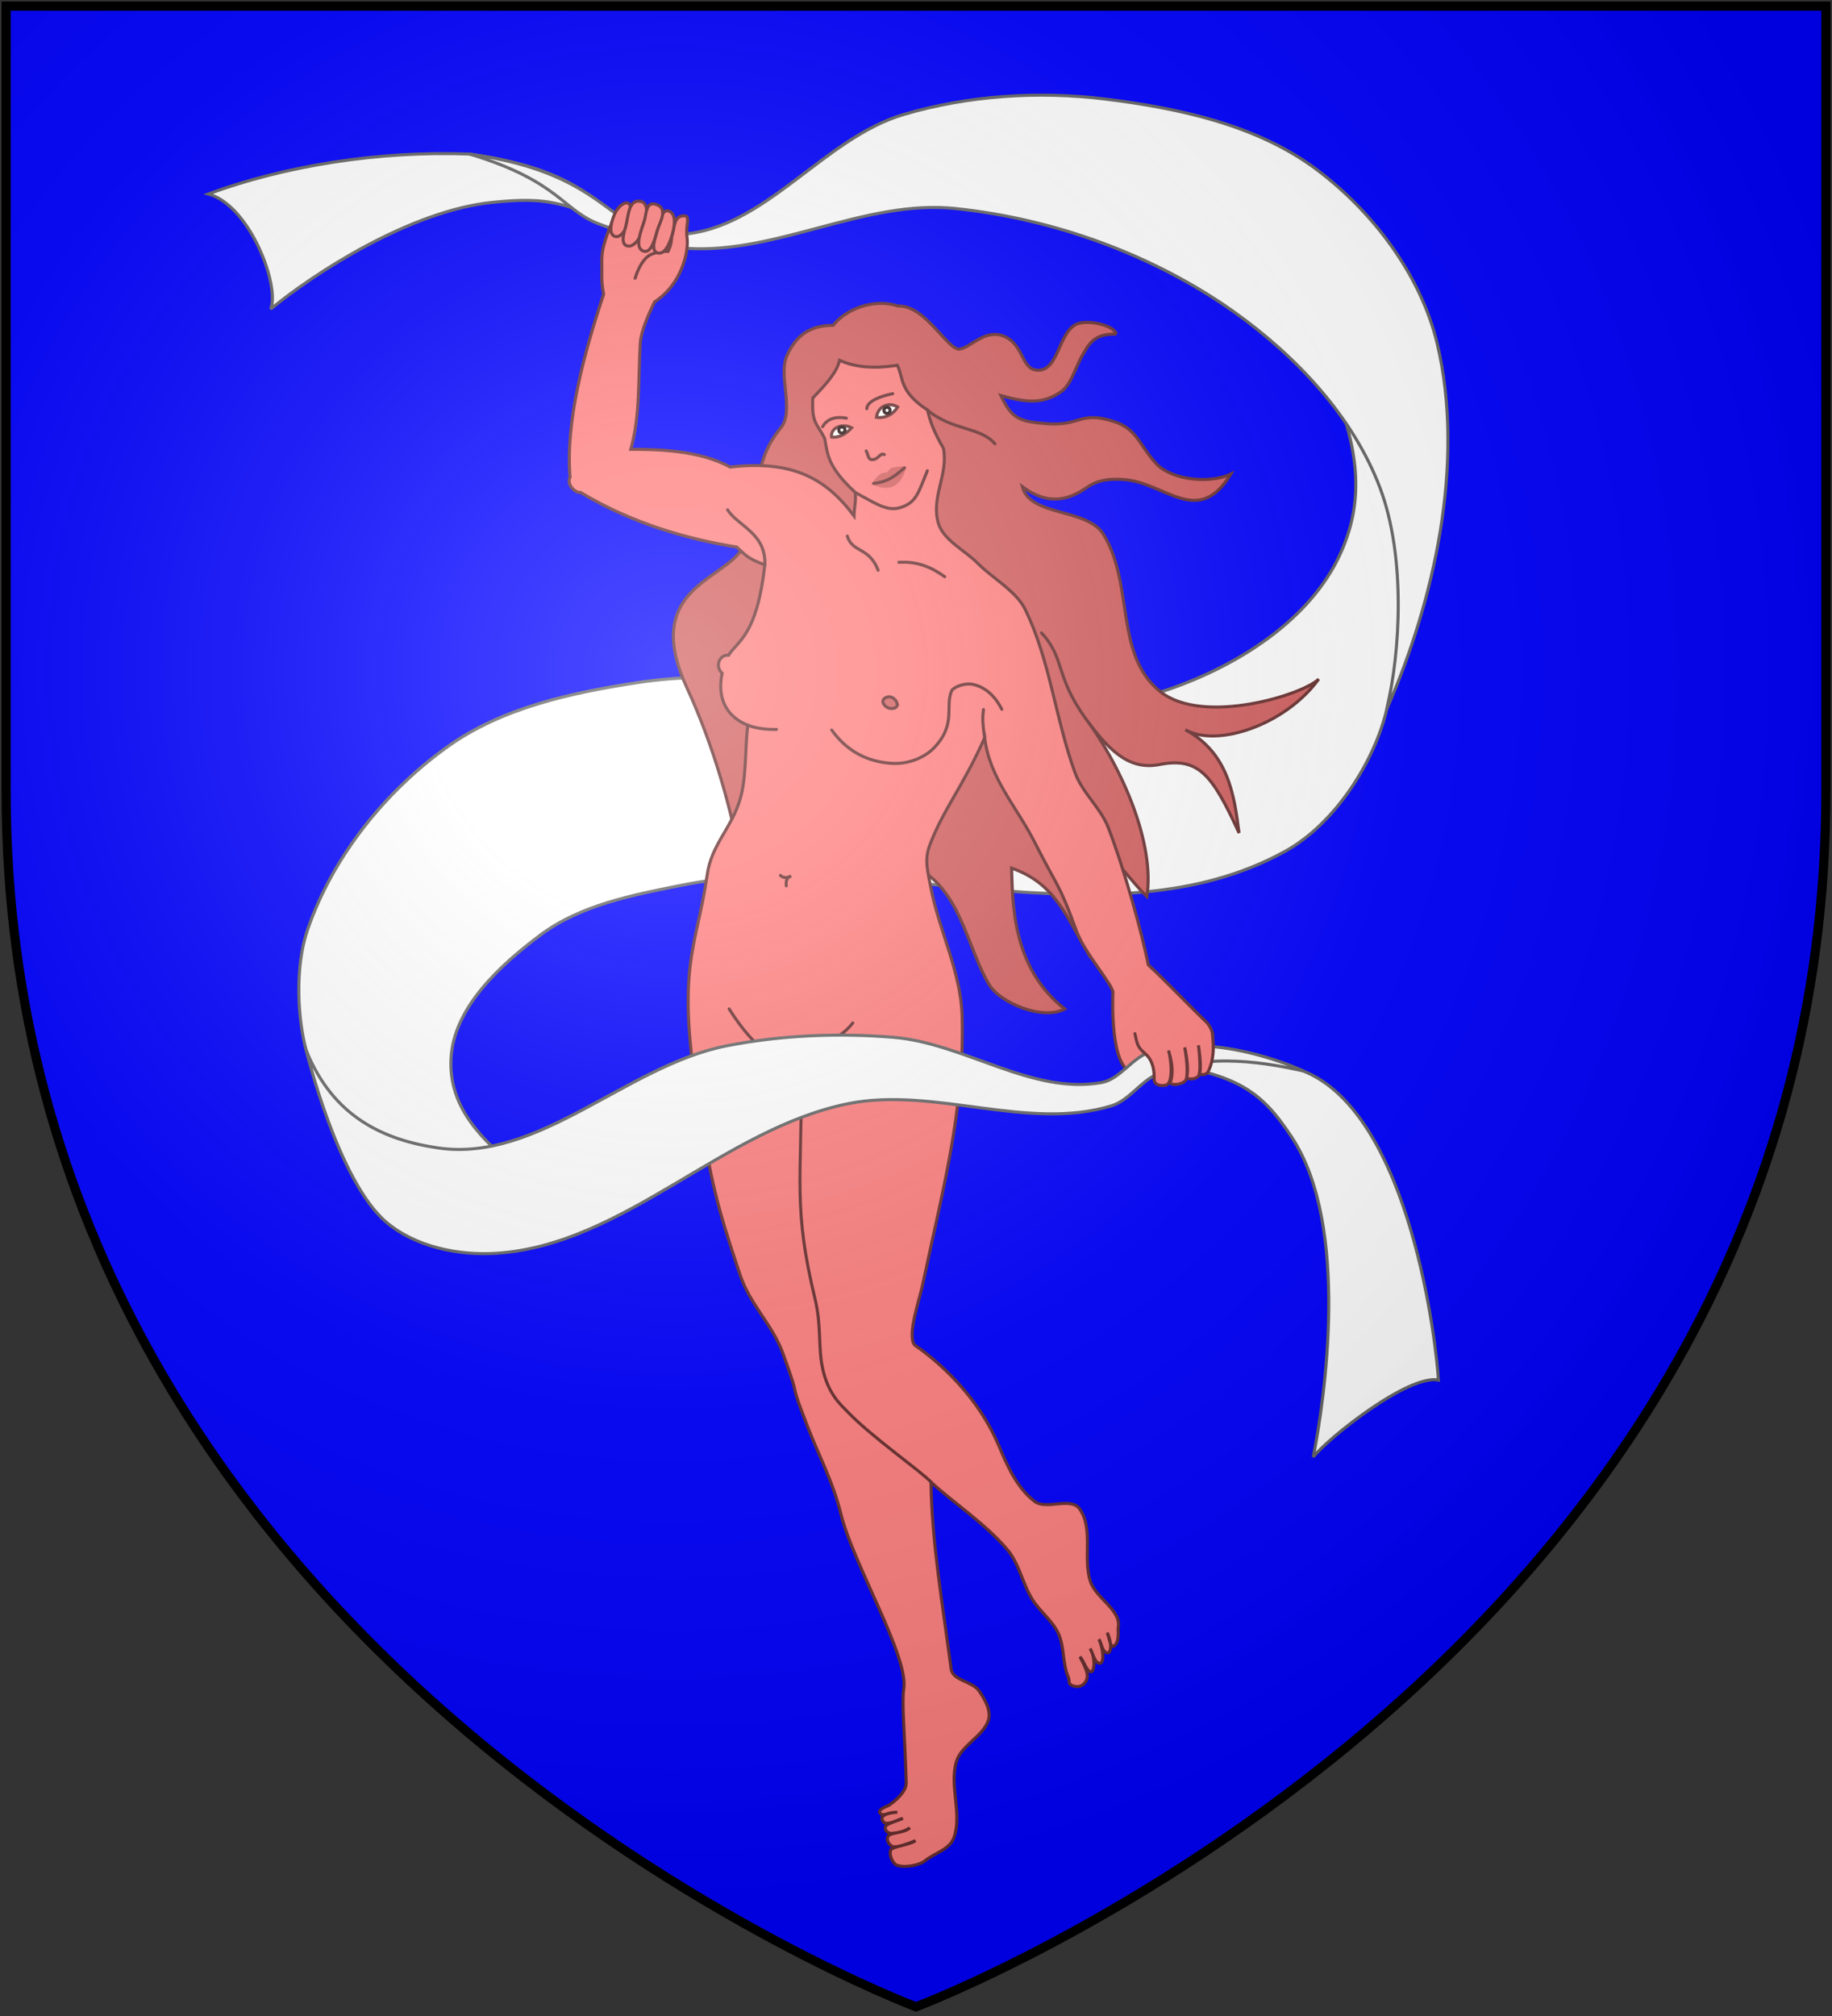 <svg xmlns="http://www.w3.org/2000/svg" width="600" height="660" xmlns:xlink="http://www.w3.org/1999/xlink">
<rect width="100%" height="100%" fill="#333333" stroke="none"/>
<defs>
  <radialGradient id="rg" gradientUnits="userSpaceOnUse" cx="220" cy="220" r="405">
    <stop style="stop-color:#fff;stop-opacity:.3" offset="0" />
    <stop style="stop-color:#fff;stop-opacity:.2" offset="0.2" />
    <stop style="stop-color:#666;stop-opacity:.1" offset="0.6" />
    <stop style="stop-color:#000;stop-opacity:.13" offset="1" />
  </radialGradient>
  <path id="shield" d="m 2 2 v 257 c 0 286 298 398 298 398 c 0 0 298 -112 298 -398 V 2 Z" />
</defs>
<use id="background" xlink:href="#shield" style="fill:#0000ff;"/>
<g id="maiden" style="stroke:#000000;stroke-width:1;stroke-linecap:round;">
	<path style="fill:#ffffff;stroke:#666666;" d="M 212.6,79.41 C 194,65.05 188.2,55.37 153.8,50.44 124.1,49.3 93.23,54.28 68.22,63.5 81.96,67.27 91.79,93.91 88.64,101.2 102.8,89.47 134.6,68.87 161.4,66.24 c 17.5,-1.72 24.3,-0.87 51.2,13.17 z" />
	<path style="fill:#ffffff;stroke:#666666;" d="m 373.4,347.3 c 0,0 17.9,-10.9 53.4,3.3 35.5,14.1 43.8,91.3 44.3,101.2 -9.9,-1.9 -36,18.9 -41,25.2 3.6,-18.1 12.3,-75.6 -7.1,-104.8 -10.2,-15.4 -18.1,-21.3 -49.6,-24.9 z" />
	<path style="fill:#ffffff;stroke:#666666;" d="m 168.5,381.7 c -13.7,-10.8 -21.4,-21.4 -20.8,-34.9 0.7,-16.7 15.9,-30.7 29.3,-40.7 13.1,-9.8 30.2,-13.1 46.3,-16.3 64.7,-13 139.8,20.7 197.6,-11.1 16.7,-9.2 29.5,-30 33.3,-46.6 16.6,-72.1 -7.4,-90.5 -18.6,-107.8 9.6,22.2 11.3,39.3 3.6,56.5 -9.8,22.1 -33.9,37.2 -56.8,45 -54.9,18.7 -116.6,-11.3 -173.8,-2.3 -21.5,3.3 -44.1,8.2 -61.8,20.8 -20.5,14.6 -37.8,36.1 -46,59.9 -4.38,12.5 -3.26,29.6 -0.5,39.7 8.7,30.2 31.3,43.3 68.2,37.8 z" />
	<path style="fill:#ffffff;stroke:#666666;" d="M 312.8,68.26 C 345,71.6 377.5,83.28 404,102 c 20.4,14.5 39.2,34.4 48,57.8 8.5,22.6 6.6,53.8 2.2,72.3 C 469.6,197 480,151.6 470.7,112.5 465.3,90.01 449.7,69.36 431.2,55.49 411.7,40.9 386.1,35.41 362,32.43 c -21.9,-2.7 -44.8,-1.18 -65.9,5.01 -26.5,7.76 -45.4,37.45 -72.9,39.27 -24.7,1.63 -21.5,-19.61 -69.4,-26.27 29.6,8.9 30.5,18.63 42.8,23.04 12.3,4.41 18.8,7.26 28.7,7.85 29.4,1.75 58.2,-16.1 87.5,-13.07 z" />
	<path style="fill:#d35f5f;stroke:#692f2f;" d="m 365.6,109.4 c -0.9,-3.3 -10.2,-4.8 -13.2,-3.2 -5.7,2.9 -5.7,14.7 -12.1,15 -6.2,0.3 -4.6,-9 -12.3,-11.4 -5.9,-1.8 -10.6,4.4 -13.9,4.5 -3.8,0.1 -11.3,-14.59 -20,-14.1 -8.1,-2.69 -17.3,1.2 -21.2,6.3 -7.4,0 -12.1,3.1 -15.2,10 -2.9,6.5 2.6,18.1 -2,23.6 -12.8,15.3 -3.8,32.3 -15.5,42.9 -9,8.1 -28.3,13.7 -15.3,42 17.9,38.7 23.4,85.2 17.2,83.2 25.8,-12.6 25.5,-23.5 28.5,-36.7 0.4,19.2 6.3,35.3 18.8,47.5 -1.7,-14.9 3.4,-26.8 13.8,-33.1 11.8,8.1 14.3,26 20.8,36.5 3.9,6.3 18,11.7 24.7,7.9 -17.3,-13.5 -17,-34.5 -17.4,-46.1 13.9,4.9 17.4,14.7 25.3,28.3 3.1,-20.5 -10.1,-36 -22.1,-46.8 21.5,-0.7 31.2,18.2 41.1,27.8 2.7,-16.8 -7.7,-41.7 -20,-58.2 6.8,9.1 13.4,17.1 24.1,15 12.8,-2.5 17.3,3.2 26.1,22.4 -1.6,-12.5 -3.5,-26.2 -17.6,-33.8 10.5,6 32.9,-1.7 43.7,-16.6 -5,5.1 -37.7,15.3 -51.8,4.2 -15.1,-11.9 -8.7,-34.9 -18.6,-51.4 -5.3,-8.9 -24.1,-5.8 -26.7,-15.8 9,6.7 15.8,4 21.3,0.2 3.6,-2.5 7.7,-2.8 12,-2.5 13.6,1 24.3,15.9 35,-1.8 -7,3.3 -19.4,1.9 -24.3,-3.3 -6,-6.4 -6.2,-11.6 -14.6,-14.1 -10.6,-3.2 -10.5,1.8 -21.5,0.9 -8.6,-0.7 -11.3,-1.4 -14.9,-9.2 8.6,2.4 14,2.8 19.9,-1.4 3.3,-2.4 4.9,-8.9 7.1,-12.3 1.6,-2.5 3.1,-6.7 10.8,-6.4 z" />
	<path style="fill:#ff8080;stroke:#692f2f;" d="m 357.1,517.7 c -2.5,-7.6 1.1,-17.2 -3.5,-23.7 -2.9,-4.1 -10.9,0.5 -14.8,-2.5 -5.7,-4.4 -8.8,-11.4 -11.6,-18 -8.2,-19.7 -24.7,-31.1 -27.7,-33.2 -2.4,-3.3 1.5,-14.3 2.7,-19.8 6.4,-30.4 13.8,-57.2 12.9,-87.9 -0.4,-14.5 -7.6,-28 -10.3,-42.3 -0.9,-4.9 -2.1,-8.6 -0.4,-13.3 4.4,-11.9 10.8,-19.1 18.1,-35.5 1.5,13.2 10.5,22.6 16.4,34.3 7.8,15.4 7.8,12.9 13.7,29.1 2.7,7.3 12,17.6 11.9,20.1 -0.1,2.2 -0.9,24.6 6.4,26.1 l 25.5,-10.5 c 1.9,-0.8 0.1,-4.7 -1.4,-6.1 -5.4,-5.1 -12.8,-13 -18.9,-18.6 -2,-9.9 -7.5,-30.3 -13.1,-44.9 -2.5,-6.5 -8.5,-11.4 -10.9,-18 -6.4,-17.4 -8.2,-37 -16.4,-53.6 -2.9,-5.9 -10.9,-10.3 -15.5,-15 -4.1,-4.2 -11.32,-7.58 -12.9,-13.19 -2.42,-8.59 3.3,-15.61 1.7,-24.41 -3.65,-6.3 -4.54,-9.7 -5.25,-12.58 -9.3,-6.1 -7.75,-10.32 -9.85,-14.62 -7.4,1.1 -13.53,0.77 -18.93,-1.63 -0.9,3.8 -3.87,7.23 -8.77,12.33 -0.4,8.6 1.4,8.1 3.9,13.3 1,5 0.7,9 10,17.6 0.3,2.9 -0.3,4.7 -0.4,7.7 -9.3,-12.4 -20.2,-18.3 -40.6,-16 -10.1,-5.6 -24.2,-5.8 -32.5,-5.8 3.1,-11 2.4,-23.2 3.1,-34.8 0.3,-4.1 2.8,-9.6 4.7,-13.49 9,-5.8 11.3,-16.74 10.6,-21.23 -0.6,-4.15 1.5,-7.19 -1.3,-6.92 -2.5,0.24 -2.7,2.45 -3.4,5.68 -7.8,-0.73 -11.8,-3.58 -19.6,-4.31 -1.5,3.95 -3.8,8.75 -3.6,13.92 0.1,3.67 -0.3,5.86 0.6,10.36 -6.6,19.89 -12.5,41.99 -11,59.89 -1.3,2.5 1.9,5.3 3.4,5 17,10.2 35.1,15.3 51.2,17.9 2.9,2.6 3.5,3.8 9.2,5.8 -2.6,23 -8.6,24.6 -11.9,29.6 -2.9,-0.3 -4.6,3.6 -2.1,5.9 -2.3,11.4 4.8,15.6 8.4,17 -0.9,7.2 -0.4,16.6 -2.3,23.5 -2.7,10.1 -9.6,15.3 -11,25.6 -3.5,24.4 -10.5,29.7 -2.6,76.5 4.1,24.4 5.5,30.9 13.4,54.4 3.4,10 10.5,16 14.1,25.9 6.6,18.1 1.1,6 8.1,24 4.1,10.5 8.2,17.7 10.9,28.7 4,16 22.1,46.3 20.5,56.8 -0.7,4.8 0.3,14.5 0.8,30.7 0.1,2.4 -2.1,5 -5.6,7.5 0,0 -1.3,0.5 -2.3,1.1 -0.4,0.3 -1.5,1 -0.3,1.8 0.5,0.7 2.7,-0.6 5.3,-0.6 -1.2,0 -3.6,0.2 -4.8,1.4 -0.6,0.5 0,2.1 1.1,2.2 1.9,0.1 3.6,-1.1 5.5,-1.6 -1.9,0.9 -3.8,1.2 -5.4,2.3 -0.9,0.7 -0.2,2.7 1.9,2.6 2.2,-0.2 3.9,-0.6 5.8,-1.8 -1.7,1.6 -5.6,1.5 -6.8,2.4 -1.5,1.2 0.2,3.6 1.4,3.8 1.4,0.2 5.1,-1.1 7.2,-2 -1.2,1.1 -5.8,1.7 -7.6,2.6 -1.6,0.9 0,5 1.7,5.5 3.1,0.9 7.5,-0.3 8.9,-1.4 3.4,-2.8 8.3,-3.7 9.7,-7.9 2.6,-7.8 -1.6,-16.7 0.7,-24.6 1.6,-5.5 8.7,-8.2 10.5,-13.6 1,-3.2 -1.2,-7 -3.1,-9.7 -2.2,-3.1 -8.6,-3.3 -9.1,-7.1 -2.7,-20.7 -6.3,-41.1 -6.6,-61.2 7,6.5 17.7,13.5 25,22.1 3.9,4.6 5,11.2 8.2,16.3 2.5,4 6.5,6.9 8.5,11.1 2.1,4.5 1.3,9.9 3.3,14.4 0.5,1.4 -0.2,2 1.2,2.7 1.8,0.8 3.7,0.3 4.6,-1.5 1.2,-2.2 -0.7,-5.3 -2,-7.9 1.1,1.1 1.6,3.3 2.9,4.6 2.1,1.8 2.2,-4.7 0.4,-7.3 0.8,1.3 1.5,4.5 2.9,4.8 2.1,0.5 1.3,-5.3 0,-7.8 0.8,0.9 1.1,4.3 2.7,4.4 1.7,0.2 1.3,-4.2 0,-6.6 0.6,1.3 1.1,5.2 2.2,4.4 1.7,-1.2 1.4,-3.8 1.4,-5.9 1.3,-5.8 -7.3,-9.7 -9.1,-15.3 z" />
	<path style="fill:none;stroke:#692f2f;" d="m 304.9,485.2 c -3.3,-3.6 -19.5,-14.8 -27.4,-23.1 -1.9,-2 -6.3,-5.6 -8.1,-14.2 -1.5,-6.8 -0.3,-13.8 -2.5,-22.8 -7.1,-29.5 -4.4,-38.3 -4.4,-73.1 -7.5,-5 -14.5,-7.1 -23.7,-21.7" />
	<path style="fill:none;stroke:#692f2f;" d="m 270.5,341.2 c 4.3,-1.6 6.8,-3.8 8.8,-6.3" />
	<path style="fill:#ffffff;stroke:#666666;" d="m 100.3,343.9 c 8.8,21.8 25.4,29.3 43.1,31.9 33,4.9 61.7,-26.9 94.5,-33.4 17.9,-3.5 36.5,-4.3 54.7,-2.8 23.2,1.9 45.3,18.9 68.2,14.8 6,-1.1 9.8,-7.9 15.6,-9.9 6.4,-2.2 13.5,-2.5 20.2,-1.9 10.4,0.8 22.4,4.4 30.2,8 -10.4,-2.3 -31.5,-6.5 -47.9,1.1 -5.5,2.5 -9.1,8.5 -14.8,10.3 -27.5,8.4 -58,-6.3 -86.2,-0.7 -41,8.2 -73.6,46.3 -115.3,49 -12.5,0.8 -26.6,-2.1 -36.1,-10.2 -15.8,-13.4 -26.2,-56.2 -26.2,-56.2 z" />
	<path style="fill:none;stroke:#692f2f;" d="m 254.3,238.8 c -3.2,0.1 -7,-0.4 -9.4,-1.4" />
	<path style="fill:none;stroke:#692f2f;" d="m 272.4,239 c 5.2,7.3 12.1,10.4 19.5,10.9 5.2,0.4 11.1,-1.7 14.5,-5.6 6.9,-7.7 2.9,-13.3 5.4,-18.4 1.4,-1.4 4.7,-2.4 7,-1.8 4,0.9 7.1,3.8 9.3,8.1" />
	<path style="fill:#d35f5f;stroke:#692f2f;" d="m 293.8,231.1 c -0.4,0.9 -1.9,1 -2.8,0.7 -1,-0.4 -2.1,-1.5 -1.8,-2.5 0.3,-0.9 1.7,-1.4 2.6,-1.1 1.1,0.3 2.4,1.8 2,2.9 z" />
	<path style="fill:none;stroke:#692f2f;" d="m 255.6,286.6 c 1,1 2.4,0.8 3.5,0.2 -1.4,0.5 -1.7,1.3 -1.6,3.2" />
	<path style="fill:none;stroke:#692f2f;" d="m 208,91.11 c 0,0 1.6,-5.68 4.7,-7.52 2.2,-1.29 5.8,-1.35 6.1,-1.31 1.4,-2.67 0.9,-4.32 1.5,-5.94" />
	<path style="fill:#ff8080;stroke:#692f2f;" d="m 201.2,70.3 c 0.7,-1.72 2.4,-3.82 4,-3.89 2.1,-0.1 1.3,4.68 0.5,6.79 -0.7,1.89 -2.5,4.95 -4.4,4.16 -2.2,-0.91 -1,-4.88 -0.1,-7.06 z" />
	<path style="fill:#ff8080;stroke:#692f2f;" d="m 210,65.94 c 2.6,0.66 1.9,5.57 1.1,8.2 -0.9,2.74 -3.2,7.31 -5.9,6.3 -2,-0.77 -0.8,-4.45 -0.2,-6.56 0.8,-3.02 0.8,-8.89 5,-7.94 z" />
	<path style="fill:#ff8080;stroke:#692f2f;" d="m 219.5,69.32 c 1.9,1.13 1.4,4.44 0.9,6.58 -0.7,2.77 -2.4,7.74 -5.1,6.89 -2.2,-0.68 -0.8,-4.59 -0.2,-6.76 0.7,-2.57 1.6,-8.49 4.4,-6.71 z" />
	<path style="fill:#ff8080;stroke:#692f2f;" d="m 214.7,66.87 c 4.5,1.34 1.3,5.94 0.5,8.76 -0.7,2.55 -1.9,7.39 -4.4,6.59 -3.2,-0.99 -0.8,-6.73 0.2,-9.86 0.7,-2.1 0.5,-6.48 3.7,-5.49 z" />
	<path style="fill:none;stroke:#692f2f;" d="m 238.3,166.9 c 3.3,5.3 12.6,7.6 12.2,18" />
	<path style="fill:none;stroke:#692f2f;" d="m 280.1,161.2 c 0,0 3.34,1.92 6.12,3.35 3.85,1.99 6.55,2.69 10.06,1.1 3.79,-1.71 4.54,-4.33 7.44,-11.53" />
	<path style="fill:none;stroke:#692f2f;" d="m 277.5,175.5 c 1.7,5.6 7.1,3.4 10.1,11.2" />
	<path style="fill:none;stroke:#692f2f;" d="m 294.4,184.1 c 6.4,-0.4 10.9,1.8 15,4.7" />
	<path style="fill:#ff8080;stroke:#692f2f;" d="m 371.7,338.4 c 0.7,3.1 0.7,4.3 3.3,6.5 2.3,1.9 3.1,5 3,8.3 -0.1,1.7 1.6,2.5 3.7,2.1 2.7,-0.5 1.9,-8.4 1,-11.4 0.8,2.7 1.8,6.5 0.7,10.2 -0.5,1.6 4.3,1 5,-0.6 1.4,-3.2 -0.4,-10.6 -0.4,-10.6 0,0 1.1,5.5 0.7,9.5 -0.1,1.3 3.3,1 3.9,-0.3 0.9,-2.2 -0.1,-9.9 -0.1,-9.9 0,0 1,5.9 0.5,9 -0.1,1 2.2,0.7 2.6,-0.2 2.7,-5.2 1.5,-11.3 1.5,-12.7" />
	<path style="fill:none;stroke:#692f2f;" d="m 283.69,147.63 c 0.7,1.2 0.54,2.84 1.94,2.84 2.2,0 2.5,-2.37 3.99,-1.64" />
	<path style="fill:none;stroke:#692f2f;" d="m 292.37,128.9 c -4.13,0.79 -8.42,2.5 -8.48,4.9" />
	<path style="fill:none;stroke:#692f2f;" d="m 277.2,136.9 c -3.9,-0.7 -6.4,0.4 -7.8,2.8" />
	<path style="fill:#ffffff;stroke:#692f2f;" d="m 272.34,143.08 c 2.99,0.43 5.64,-1.91 6.59,-3.04 -2.88,-1.54 -7.01,-0.12 -6.59,3.04 z" />
	<path style="fill:#d35f5f;stroke:#d35f5f;" d="m 286.13,158.26 c 5.07,2.27 8.56,0.5 10.07,-5.06 0,0 -2.7,0 -4.06,0.47 -0.69,0.26 -0.75,1.07 -1.4,1.39 -0.58,0.29 -1.15,0.1 -1.74,0.33 -1.14,0.48 -2.87,2.87 -2.87,2.87 z" />
	<path style="fill:none;stroke:#692f2f;" d="m 303.75,134.22 c 8,6.8 17.5,5.5 22.1,11.1" />
	<path style="fill:none;stroke:#692f2f;" d="m 355.6,235.3 c -10.2,-14.2 -6.7,-19.7 -14.5,-28.1" />
	<path style="fill:none;stroke:#692f2f;" d="m 322.5,241.5 c -0.8,-5.1 -0.7,-6.9 -0.4,-9.2" />
	<path style="fill:#ffffff;stroke:#692f2f;" d="m 287.05,136.62 c 3.21,0.46 5.72,-1.31 6.95,-3.38 -2.66,-1.68 -6.46,-0.47 -6.95,3.38 z" />
	<circle style="fill:#ffffff;stroke:#2a1212;" r="1" cx="275.72" cy="140.77" />
	<circle style="fill:#ffffff;stroke:#2a1212;" r="1" cx="290.51" cy="134.34" />
	<path style="fill:none;stroke:#692f2f;" d="m 286.13,158.26 c 5.08,-0.52 7.43,-2.86 10.07,-5.06" />
</g>
<use style="fill:url(#rg);stroke:#000000;stroke-width:3" xlink:href="#shield" />
</svg>
